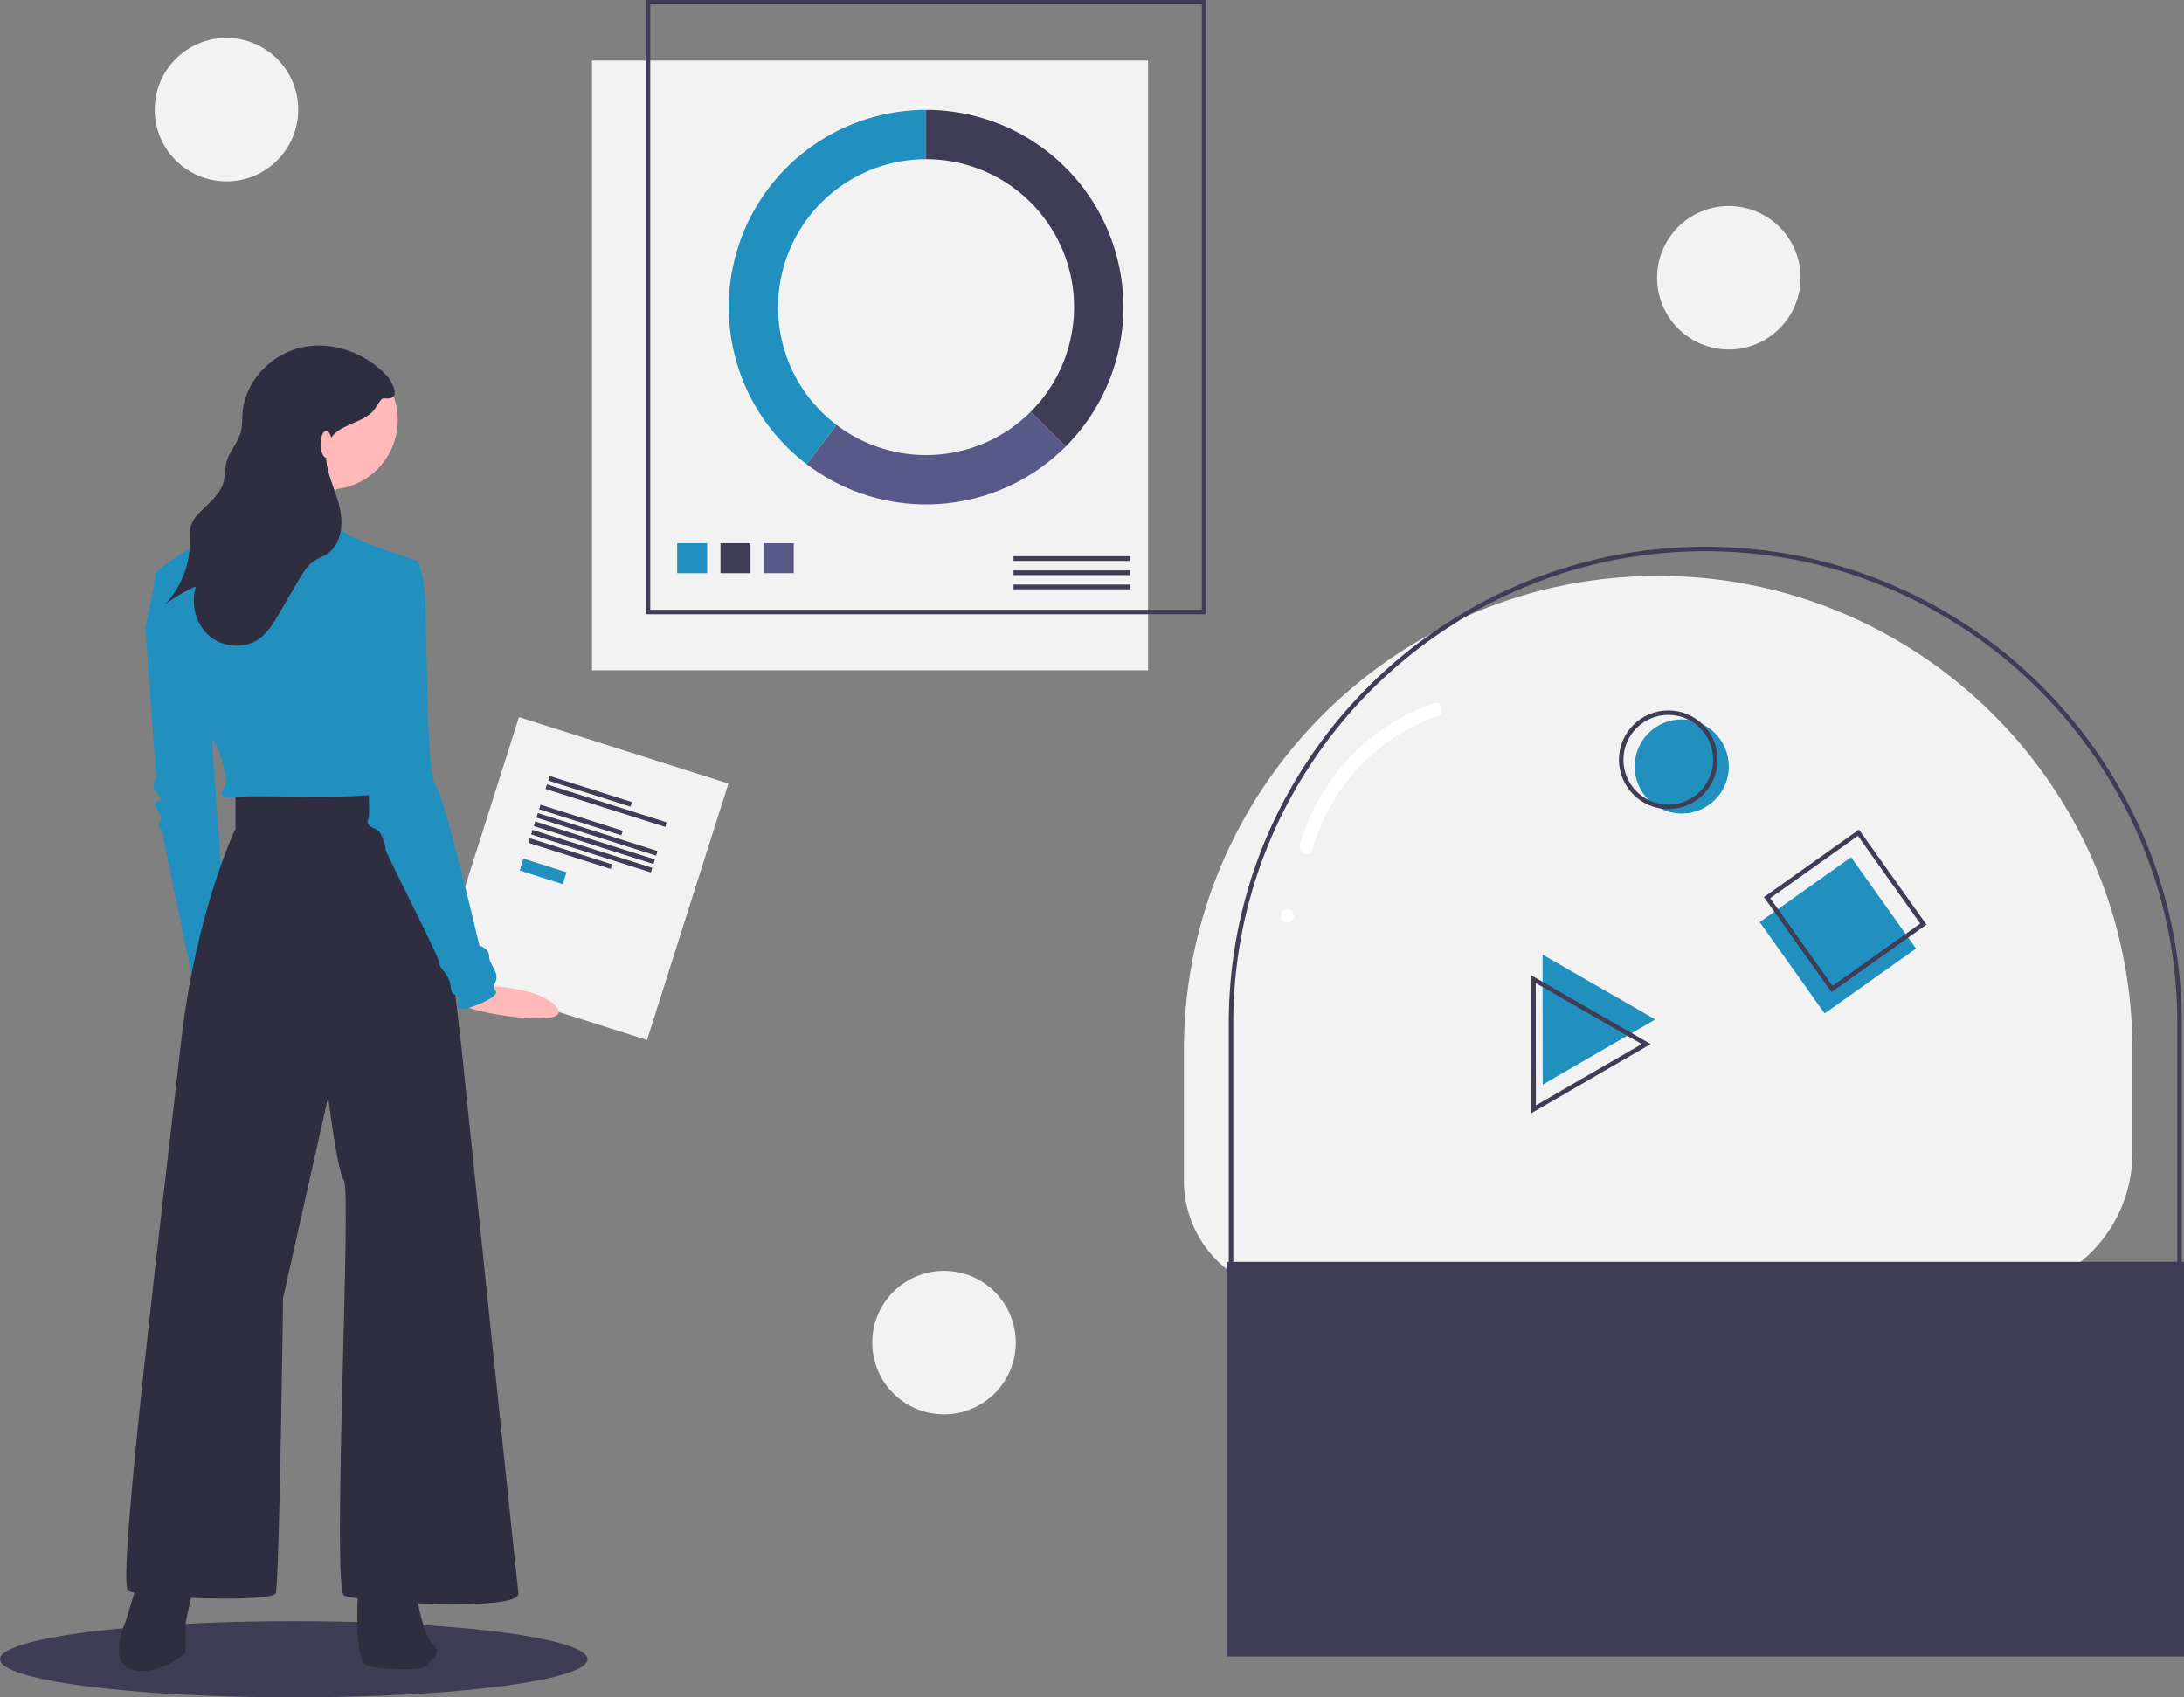 <svg xmlns="http://www.w3.org/2000/svg" id="ad0c1ec4-bb95-45b0-bb15-db7da0a16091" width="974" height="757.15" data-name="Layer 1" viewBox="0 0 974 757.15"><rect x="0" y="0" width="974" height="757.15" fill="#808080" stroke="none"/><title>creative experiment</title><rect width="248" height="272" x="264" y="27" fill="#f2f2f2"/><rect width="248" height="272" x="289" y="1" fill="none" stroke="#3f3d56" stroke-miterlimit="10" stroke-width="2"/><rect width="13.371" height="13.371" x="302" y="242.314" fill="#2290bf"/><rect width="13.371" height="13.371" x="321.314" y="242.314" fill="#3f3d56"/><rect width="13.371" height="13.371" x="340.629" y="242.314" fill="#575a89"/><rect width="52" height="2.108" x="452" y="248.122" fill="#3f3d56"/><rect width="52" height="2.108" x="452" y="254.446" fill="#3f3d56"/><rect width="52" height="2.108" x="452" y="260.77" fill="#3f3d56"/><path fill="#3f3d56" d="M526,119.925v22A66,66,0,0,1,572.669,254.594l15.556,15.556A88,88,0,0,0,526,119.925Z" transform="translate(-113 -70.925)"/><path fill="#575a89" d="M588.225,270.15,572.669,254.594a65.983,65.983,0,0,1-86.6,5.872L472.753,277.986a87.998,87.998,0,0,0,115.472-7.836Z" transform="translate(-113 -70.925)"/><path fill="#2290bf" d="M460,207.925a66,66,0,0,1,66-66v-22A87.999,87.999,0,0,0,472.753,277.986l13.316-17.521A65.885,65.885,0,0,1,460,207.925Z" transform="translate(-113 -70.925)"/><path fill="#f2f2f2" d="M691.122,647.825A50.122,50.122,0,0,1,641,597.703V539.325c0-116.808,94.692-211.5,211.5-211.5h0C969.308,327.825,1064,422.517,1064,539.325v45.894a62.606,62.606,0,0,1-62.606,62.606" transform="translate(-113 -70.925)"/><path fill="#3f3d56" d="M1022.394,710.825v-2A61.676,61.676,0,0,0,1084,647.219V527.325c0-116.07-94.43-210.5-210.5-210.5S663,411.255,663,527.325V659.703a49.178,49.178,0,0,0,49.122,49.122v2A51.18,51.18,0,0,1,661,659.703V527.325c0-117.173,95.327-212.5,212.5-212.5s212.5,95.327,212.5,212.5V647.219A63.679,63.679,0,0,1,1022.394,710.825Z" transform="translate(-113 -70.925)"/><rect width="427" height="176" x="547" y="562.9" fill="#3f3d56"/><rect width="50" height="50" x="907.86" y="462.785" fill="#2290bf" transform="matrix(0.815, -0.579, 0.579, 0.815, -223.081, 559.814)"/><rect width="50" height="50" x="911.14" y="451.865" fill="none" stroke="#3f3d56" stroke-miterlimit="10" stroke-width="2" transform="matrix(0.815, -0.579, 0.579, 0.815, -216.147, 559.695)"/><circle cx="750" cy="341.9" r="21" fill="#2290bf"/><circle cx="744" cy="338.9" r="21" fill="none" stroke="#3f3d56" stroke-miterlimit="10" stroke-width="2"/><polygon fill="#2290bf" points="687.934 425.82 713.068 440.287 738.201 454.754 713.105 469.287 688.01 483.82 687.972 454.82 687.934 425.82"/><polygon fill="none" stroke="#3f3d56" stroke-miterlimit="10" stroke-width="2" points="683.895 436.803 709.028 451.271 734.162 465.738 709.066 480.271 683.97 494.803 683.932 465.803 683.895 436.803"/><path fill="#fff" d="M698.435,449.649a87.839,87.839,0,0,1,55.558-59.227c3.63-1.248,2.071-7.046-1.595-5.786a94.081,94.081,0,0,0-59.748,63.417c-1.03,3.727,4.757,5.318,5.786,1.595Z" transform="translate(-113 -70.925)"/><path fill="#fff" d="M687.055,482.416c3.861,0,3.867-6,0-6-3.861,0-3.867,6,0,6Z" transform="translate(-113 -70.925)"/><rect width="98" height="120" x="324" y="402.825" fill="#f2f2f2" transform="translate(44.45 -162.062) rotate(17.605)"/><rect width="38.48" height="2.129" x="356.916" y="422.852" fill="#3f3d56" transform="translate(32.83 -164.839) rotate(17.605)"/><rect width="56" height="2.129" x="355.317" y="429.247" fill="#3f3d56" transform="translate(35.1 -166.705) rotate(17.605)"/><rect width="38.48" height="2.129" x="352.855" y="435.65" fill="#3f3d56" transform="translate(36.51 -163.011) rotate(17.605)"/><rect width="38.48" height="2.129" x="348.1" y="450.633" fill="#3f3d56" transform="translate(40.819 -160.871) rotate(17.605)"/><rect width="56" height="2.129" x="351.256" y="442.045" fill="#3f3d56" transform="translate(38.78 -164.878) rotate(17.605)"/><rect width="56" height="2.129" x="350.067" y="445.791" fill="#3f3d56" transform="translate(39.857 -164.343) rotate(17.605)"/><rect width="56" height="2.129" x="348.879" y="449.537" fill="#3f3d56" transform="translate(40.935 -163.808) rotate(17.605)"/><rect width="20.14" height="5.567" x="345.138" y="456.832" fill="#2290bf" transform="translate(42.646 -156.831) rotate(17.605)"/><ellipse cx="131" cy="740.15" fill="#3f3d56" rx="131" ry="17"/><path fill="#2290bf" d="M182.123,340.451l-4.352,10.335,4.895,66.905s-2.72,3.808,0,6.527,2.176,3.808,2.176,3.808-4.352,0-2.176,3.264,2.176,4.895,2.176,4.895l-1.088,3.264s2.176,2.72,2.176,4.895S200.073,513.424,200.073,513.424l13.598-26.653-7.615-106.068Z" transform="translate(-113 -70.925)"/><path fill="#ffb9b9" d="M321.758,510.587s29.699-1.2,39.168,9.277-37.202,2.897-39.842-.054S321.758,510.587,321.758,510.587Z" transform="translate(-113 -70.925)"/><path fill="#2f2e41" d="M175.052,774.515l-5.983,19.582s-8.703,19.038,3.264,21.758,23.389-7.615,23.389-7.615V795.185l4.352-20.67Z" transform="translate(-113 -70.925)"/><path fill="#2f2e41" d="M272.961,774.515s-2.72,36.988,3.264,39.164,27.197,2.72,27.741,0,7.071-5.439,2.176-9.247-8.159-26.109-8.159-26.109Z" transform="translate(-113 -70.925)"/><path fill="#2f2e41" d="M218.023,424.218V440.536s-17.95,37.532-24.477,96.821S164.717,777.235,170.156,780.499s64.185,5.439,65.817,1.088S239.237,649.953,239.237,649.953l20.126-89.75s3.808,32.092,7.071,37.532-5.439,182.22,0,184.94,78.871,7.615,77.783-1.088-25.565-244.773-25.565-244.773S306.142,425.306,302.334,424.218s-38.62-2.176-44.059-1.088S218.023,424.218,218.023,424.218Z" transform="translate(-113 -70.925)"/><circle cx="146.363" cy="187.391" r="31.005" fill="#ffb9b9"/><path fill="#ffb9b9" d="M265.89,284.425s-15.774,24.477-11.967,31.005-40.252-6.527-40.252-6.527,26.653-32.636,26.109-36.444S265.89,284.425,265.89,284.425Z" transform="translate(-113 -70.925)"/><path fill="#2290bf" d="M298.526,320.869s-28.829-9.247-32.636-13.055a52.318,52.318,0,0,1-6.527-8.159s-34.812-4.895-35.9-4.895-9.247,9.791-11.423,11.967-29.917,16.862-29.917,20.67-4.352,23.389-4.352,23.389,9.791,20.126,15.774,24.477,7.615,3.264,8.159,10.335,8.159,18.494,8.159,18.494,4.895,12.511,3.808,16.318-5.983,7.071,5.439,5.983,67.993,2.176,67.993-3.808-10.879-63.097-10.879-63.097Z" transform="translate(-113 -70.925)"/><path fill="#2290bf" d="M288.192,321.957l10.335-1.088s3.808,2.176,4.352,23.389.544,72.344,4.352,76.696,19.582,71.8,19.582,71.8,4.352,1.088,4.352,4.895,4.895,7.071,2.72,11.423,2.176,3.264-.544,5.983-15.774,8.159-16.318,4.895,1.632-3.808-.544-4.895-2.176-1.632-2.72-5.439-5.439-7.615-4.895-9.247-23.933-48.955-23.933-50.586-1.632-7.615-3.808-8.703-5.439-2.176-3.808-4.895-4.352-84.311-4.352-84.311Z" transform="translate(-113 -70.925)"/><path fill="#2f2e41" d="M285.581,238.653c-9.508-10.321-24.438-15.798-38.131-12.729s-25.222,15.226-26.293,29.218c-.219,2.862-.037,5.785-.777,8.559-1.246,4.664-4.952,8.361-6.259,13.009-.875,3.113-.616,6.465-1.543,9.562-1.714,5.724-7.019,9.456-11.062,13.855a14.02,14.02,0,0,0-3.541,5.795,21.852,21.852,0,0,0-.268,5.897,41.057,41.057,0,0,1-11.008,28.642,70.652,70.652,0,0,1,13.698-7.963c-2.404,7.655-.206,16.713,5.843,21.986s15.737,6.091,22.277,1.443c3.885-2.762,6.409-7,8.819-11.113l9.126-15.571c1.651-2.816,3.374-5.715,6.011-7.639,2.096-1.529,4.643-2.342,6.753-3.852,5.322-3.808,6.751-11.261,5.76-17.73s-3.9-12.475-5.568-18.803c-1.32-5.005-1.734-10.741,1.235-14.981,3.941-5.628,12.039-6.346,17.393-10.652,2.016-1.621,2.917-3.593,4.36-5.622,1.333-1.873,1.673-1.202,3.738-1.287C291.816,248.442,287.683,240.935,285.581,238.653Z" transform="translate(-113 -70.925)"/><ellipse cx="145.5" cy="198.15" fill="#ffb9b9" rx="2.5" ry="6"/><circle cx="421" cy="598.9" r="32" fill="#f2f2f2"/><circle cx="101" cy="48.9" r="32" fill="#f2f2f2"/><circle cx="771" cy="123.9" r="32" fill="#f2f2f2"/></svg>